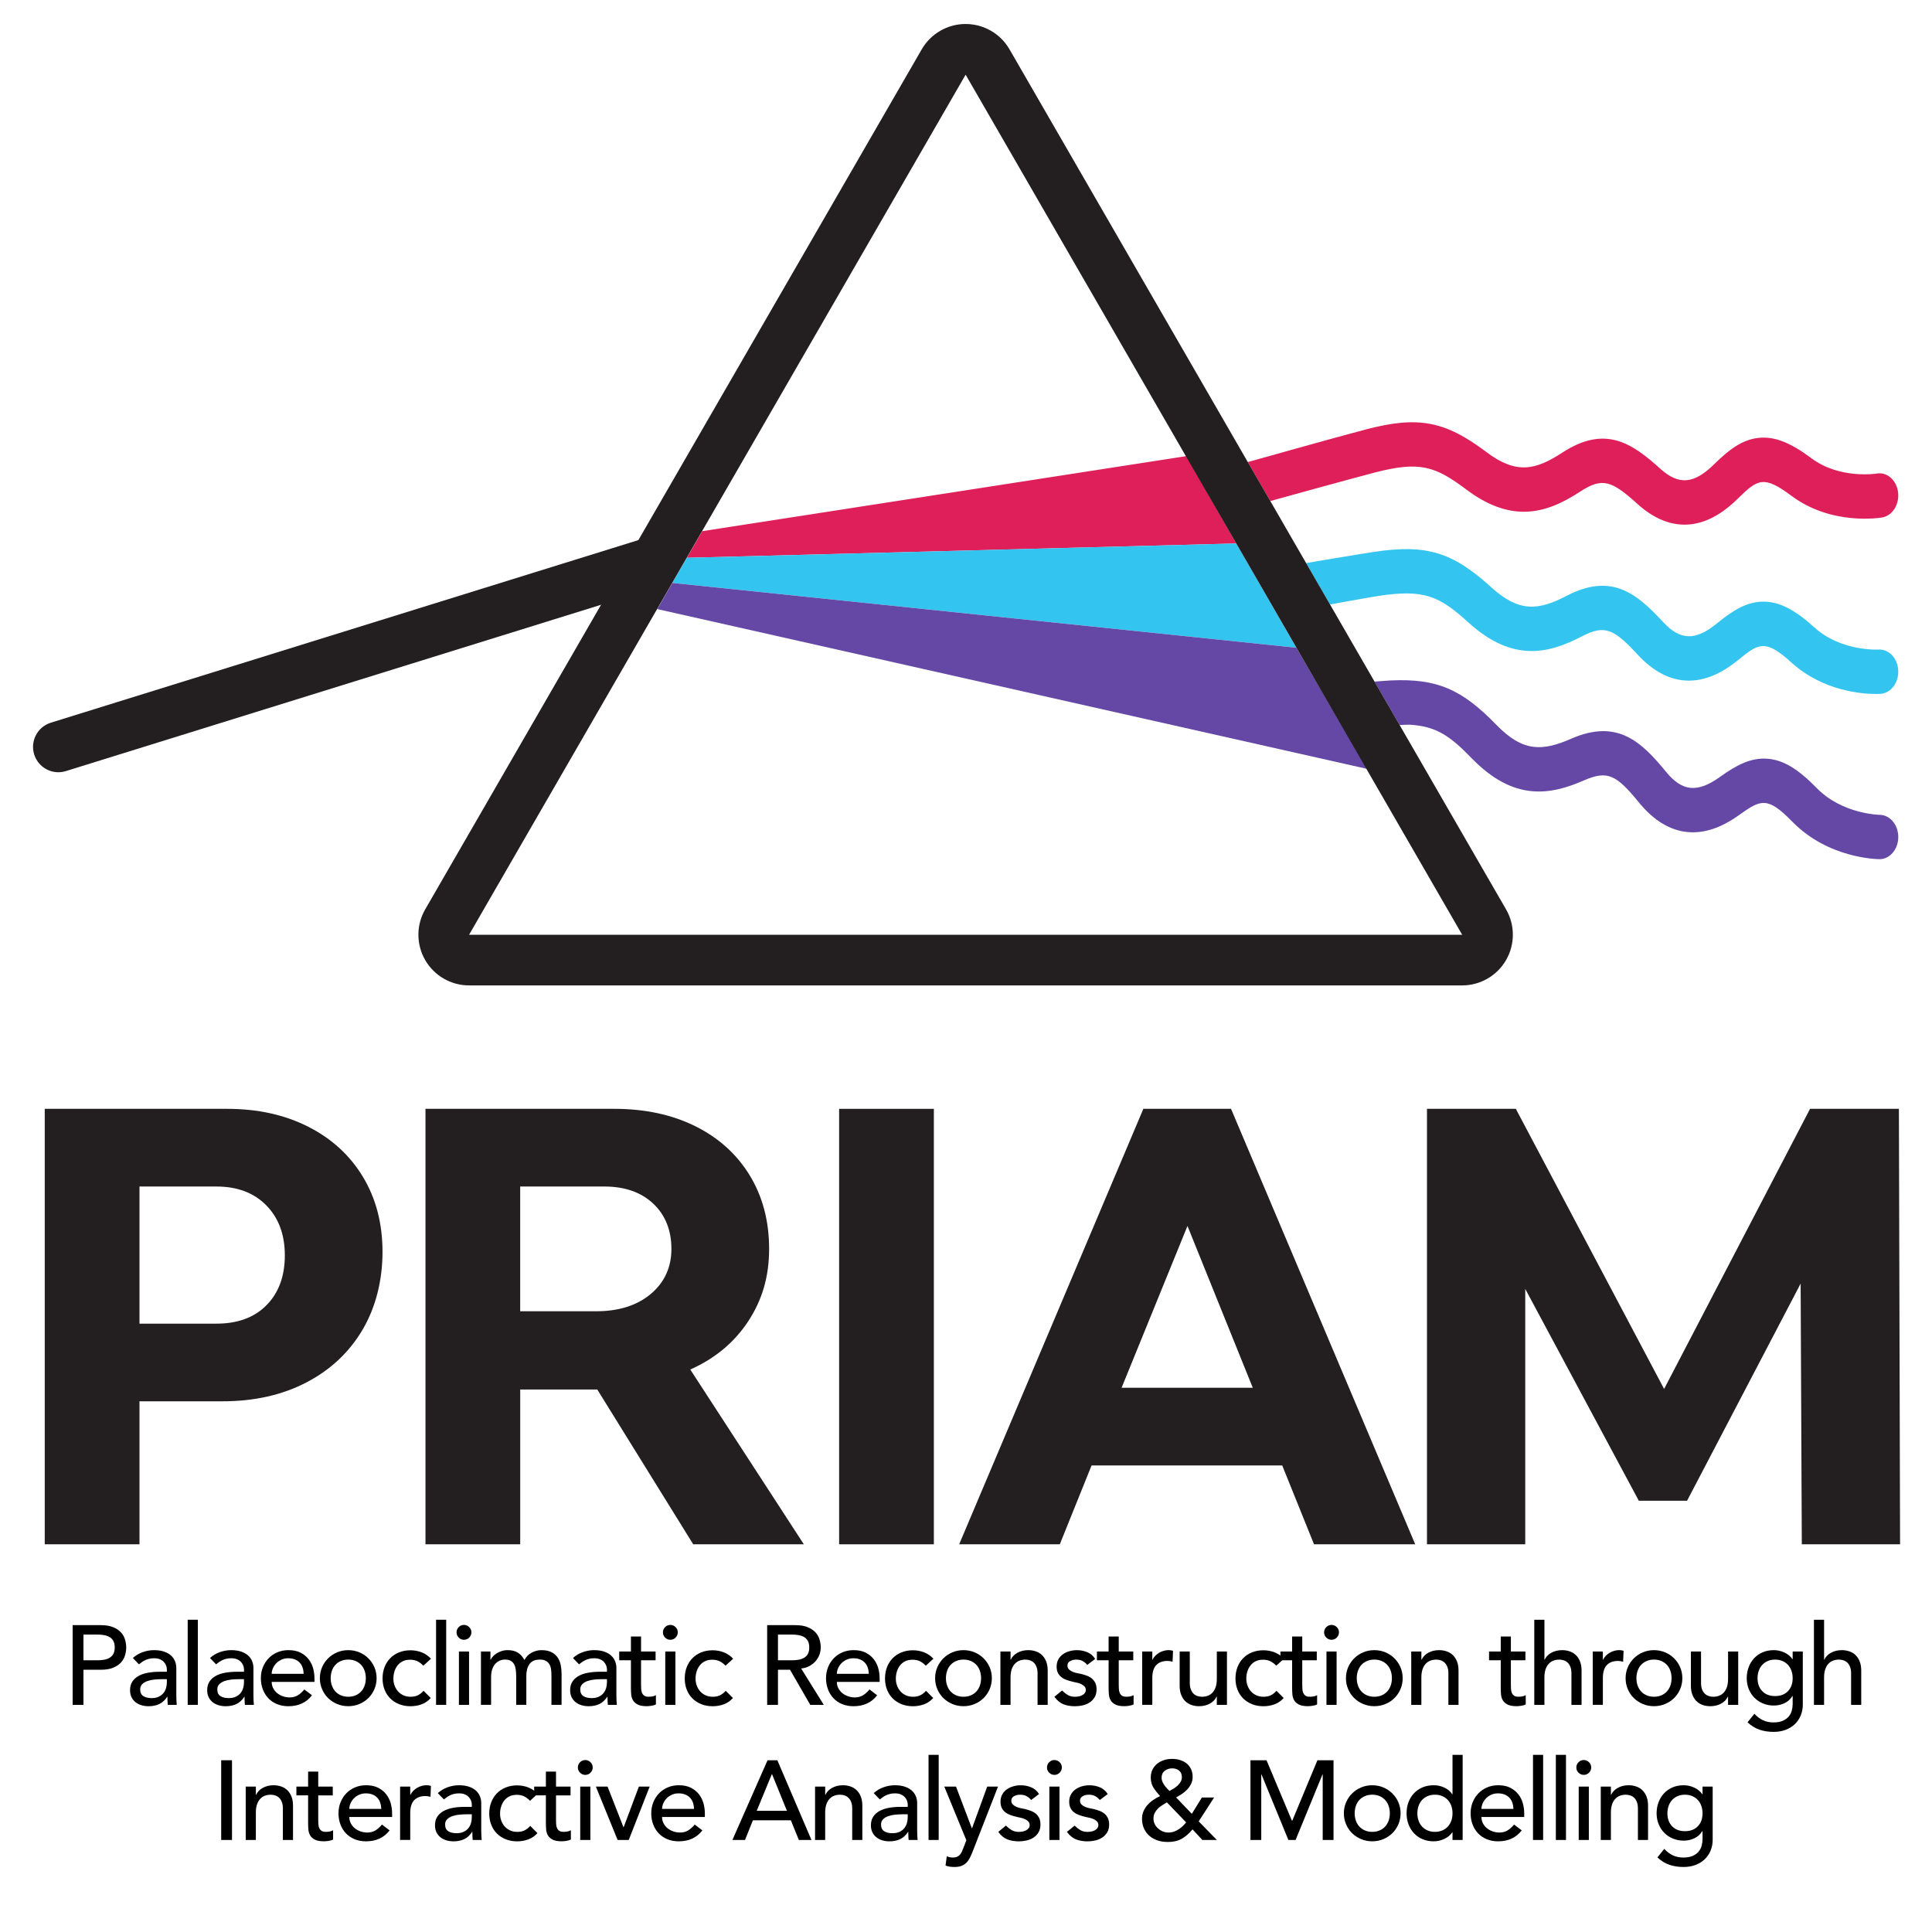 <?xml version="1.0" encoding="UTF-8"?>
<svg id="Layer_1" data-name="Layer 1" xmlns="http://www.w3.org/2000/svg" viewBox="0 0 1287.04 1273.81">
  <defs>
    <style>
      .cls-1 {
        fill: #6547a6;
      }

      .cls-2 {
        fill: #231f20;
      }

      .cls-3 {
        fill: #df1f5a;
      }

      .cls-4 {
        fill: #33c5f0;
      }
    </style>
  </defs>
  <g>
    <path class="cls-3" d="M1122.15,349.49c-10.64,0-21.17-4.64-31.35-13.83-16.98-15.31-23.21-17.89-37.94-8.3-11.41,7.42-23.67,13.53-37.7,13.53-11.46,0-24.1-4.08-38.42-14.86-20.68-15.58-31.17-18.96-60.8-11.29-16.4,4.24-69.7,19.03-69.7,19.03l-14.99-25.97s60.84-17.13,79.35-21.92c34.27-8.87,52.12-5.45,79.58,15.24,20.05,15.11,32.78,11.97,50.63.36,28.63-18.62,46.45-6.17,65.16,10.7,12.38,11.17,22.47,10.34,35.97-2.96,9.87-9.72,18.7-16.43,29.68-17.55,10.43-1.07,20.93,3.01,35.13,13.62,18.81,14.06,43.27,10.2,43.51,10.16,6.83-1.19,13.16,4.39,14.17,12.46,1.01,8.07-3.73,15.58-10.56,16.78-1.36.24-33.7,5.6-60.49-14.43-18.43-13.78-22.56-11.03-35.45,1.66-10.9,10.74-21.52,16.44-32.47,17.43-1.1.1-2.21.15-3.31.15Z"/>
    <path class="cls-4" d="M1249.8,462.29c-8.78,0-35.11-1.71-56.21-20.79-17.32-15.66-21.65-13.35-35.43-2.06-11.66,9.55-22.65,14.1-33.65,13.95-11.8-.18-23.07-5.98-33.5-17.26-15.76-17.03-21.78-20.25-37.17-12.25-21.65,11.25-45.82,17.92-75.72-9.31-19.43-17.69-29.62-22.15-59.71-17.62-7.74,1.16-32.39,5.73-32.39,5.73l-15.93-27.6s34.45-5.83,45.17-7.44c34.8-5.24,52.33.04,78.12,23.53,18.83,17.15,31.75,15.36,50.4,5.67,29.92-15.55,46.73-1.28,64.1,17.49,11.49,12.42,21.6,12.65,36.05.82,10.53-8.63,19.81-14.37,30.79-14.37h.09c10.47.03,20.63,5.19,33.97,17.25,17.68,15.98,42.33,14.7,42.58,14.68,6.9-.47,12.78,5.75,13.18,13.89.4,8.14-4.89,15.13-11.78,15.6-.22.02-1.26.08-2.96.08Z"/>
    <path class="cls-1" d="M1252.04,572.31h-.04c-1.38,0-34.03-.4-57.99-24.93-16.49-16.88-20.92-14.88-35.26-4.61-12.13,8.7-23.36,12.46-34.31,11.51-11.77-1.02-22.72-7.63-32.55-19.63-14.85-18.13-20.69-21.78-36.47-14.9-22.19,9.68-46.65,14.59-75.1-14.73-14.46-14.91-23.69-21.32-41.52-22.28-1.16-.06-6.44.22-6.44.22l-16.7-28.93s8.78-.68,10.9-.77c30.69-1.39,47.24,5.85,70.19,29.51,17.92,18.47,30.9,17.62,50.02,9.28,30.66-13.37,46.71,2.08,63.08,22.07,10.83,13.23,20.91,14.18,35.94,3.41,10.99-7.87,20.56-12.95,31.57-12.12,10.45.78,20.32,6.66,33.02,19.66,16.82,17.22,41.5,17.71,41.75,17.72,6.9.02,12.46,6.66,12.44,14.82-.02,8.14-5.63,14.73-12.52,14.73Z"/>
    <g>
      <polygon class="cls-3" points="467.84 353.83 457.59 371.57 823.56 362.03 790.36 303.81 467.84 353.83"/>
      <polygon class="cls-4" points="457.59 371.57 447.92 388.32 863.66 431.49 823.56 362.03 457.59 371.57"/>
      <polygon class="cls-1" points="447.92 388.32 437.86 405.74 910.66 512.17 863.66 431.49 447.92 388.32"/>
    </g>
    <path class="cls-2" d="M643.27,49.75l330.78,572.92H312.49L643.27,49.75M643.27,15.98c-12.06,0-23.21,6.44-29.24,16.88l-330.78,572.92c-6.03,10.45-6.03,23.32,0,33.76,6.03,10.45,17.18,16.88,29.24,16.88h661.56c12.06,0,23.21-6.44,29.24-16.88,6.03-10.45,6.03-23.32,0-33.76L672.51,32.87c-6.03-10.45-17.18-16.88-29.24-16.88h0Z"/>
    <path class="cls-2" d="M38.89,514.42c-7.2,0-13.87-4.64-16.12-11.88-2.77-8.9,2.21-18.36,11.11-21.13l397.95-123.67-24.88,43.09-363.05,112.82c-1.67.52-3.36.76-5.02.76Z"/>
  </g>
  <g>
    <path class="cls-2" d="M205.42,750.6c15.68,7.97,27.83,19.15,36.46,33.52,8.62,14.38,12.94,30.97,12.94,49.78s-4.45,36.92-13.33,51.94c-8.89,15.03-21.36,26.72-37.44,35.08-16.07,8.37-34.69,12.54-55.86,12.54h-55.27v95.26H29.81v-290.08h121.52c20.38,0,38.42,3.99,54.1,11.96ZM177.59,869.37c8.1-8.23,12.15-19.27,12.15-33.12s-4.12-24.95-12.35-33.32c-8.23-8.36-19.28-12.54-33.12-12.54h-51.35v91.34h51.35c14.11,0,25.22-4.12,33.32-12.35Z"/>
    <path class="cls-2" d="M409.26,738.64c20.38,0,38.35,3.86,53.9,11.56,15.54,7.71,27.64,18.62,36.26,32.73s12.94,30.45,12.94,49-4.64,34.1-13.92,48.22c-9.28,14.11-22.15,24.83-38.61,32.14l75.66,116.42h-73.7l-63.9-103.1h-51.35v103.1h-63.11v-290.08h125.83ZM433.56,861.92c9.14-7.71,13.72-17.7,13.72-29.99s-4.05-22.6-12.15-30.18c-8.1-7.58-18.95-11.37-32.54-11.37h-56.06v83.1h50.57c15.15,0,27.3-3.85,36.46-11.56Z"/>
    <path class="cls-2" d="M622.11,738.64v290.08h-63.11v-290.08h63.11Z"/>
    <path class="cls-2" d="M638.97,1028.72l122.7-290.08h58.41l122.7,290.08h-67.42l-21.17-52.53h-127.01l-21.17,52.53h-67.03ZM834.57,924.45l-43.51-107.8-43.9,107.8h87.42Z"/>
    <path class="cls-2" d="M1009.8,738.64l98.78,186.59,97.22-186.59h59.19l.78,290.08h-65.46l-.78-173.66-75.66,144.65h-32.14l-75.66-141.12v170.13h-65.46v-290.08h59.19Z"/>
  </g>
  <g>
    <path d="M48.39,1082.57h18.67c3.4,0,6.2.46,8.4,1.39,2.2.93,3.94,2.1,5.21,3.53,1.28,1.42,2.16,3.03,2.66,4.8.5,1.78.75,3.49.75,5.14s-.25,3.36-.75,5.14c-.5,1.78-1.39,3.38-2.66,4.8-1.27,1.42-3.01,2.6-5.21,3.53-2.2.93-5,1.39-8.4,1.39h-11.47v23.4h-7.2v-53.1ZM55.59,1105.97h9.45c1.4,0,2.79-.11,4.16-.34,1.37-.23,2.6-.64,3.67-1.24,1.07-.6,1.94-1.46,2.59-2.59.65-1.12.97-2.59.97-4.39s-.33-3.26-.97-4.39c-.65-1.12-1.51-1.99-2.59-2.59-1.08-.6-2.3-1.01-3.67-1.24-1.38-.22-2.76-.34-4.16-.34h-9.45v17.1Z"/>
    <path d="M88.51,1104.47c1.9-1.75,4.1-3.06,6.6-3.94,2.5-.87,5-1.31,7.5-1.31s4.84.33,6.71.98c1.88.65,3.41,1.53,4.61,2.62s2.09,2.36,2.66,3.79c.57,1.42.86,2.91.86,4.46v18.15c0,1.25.02,2.4.08,3.45.05,1.05.12,2.05.22,3h-6c-.15-1.8-.22-3.6-.22-5.4h-.15c-1.5,2.3-3.28,3.93-5.33,4.88-2.05.95-4.42,1.43-7.12,1.43-1.65,0-3.22-.23-4.72-.68-1.5-.45-2.81-1.12-3.94-2.02-1.12-.9-2.01-2.01-2.66-3.34-.65-1.32-.97-2.86-.97-4.61,0-2.3.51-4.22,1.54-5.78,1.02-1.55,2.42-2.81,4.2-3.79,1.77-.97,3.85-1.67,6.23-2.1,2.37-.42,4.91-.64,7.61-.64h4.95v-1.5c0-.9-.18-1.8-.53-2.7-.35-.9-.88-1.71-1.58-2.44-.7-.72-1.58-1.3-2.62-1.72s-2.3-.64-3.75-.64c-1.3,0-2.44.12-3.41.38-.98.25-1.86.56-2.66.94s-1.53.81-2.17,1.31c-.65.5-1.27.97-1.88,1.42l-4.05-4.2ZM107.56,1118.57c-1.6,0-3.24.09-4.91.26-1.68.18-3.2.51-4.58,1.01-1.38.5-2.5,1.2-3.38,2.1-.88.9-1.31,2.05-1.31,3.45,0,2.05.69,3.53,2.06,4.43,1.38.9,3.24,1.35,5.59,1.35,1.85,0,3.42-.31,4.72-.94,1.3-.62,2.35-1.44,3.15-2.44.8-1,1.37-2.11,1.72-3.34.35-1.22.53-2.44.53-3.64v-2.25h-3.6Z"/>
    <path d="M125.04,1078.97h6.75v56.7h-6.75v-56.7Z"/>
    <path d="M139.89,1104.47c1.9-1.75,4.1-3.06,6.6-3.94,2.5-.87,5-1.31,7.5-1.31s4.84.33,6.71.98c1.88.65,3.41,1.53,4.61,2.62s2.09,2.36,2.66,3.79c.57,1.42.86,2.91.86,4.46v18.15c0,1.25.02,2.4.08,3.45.05,1.05.12,2.05.22,3h-6c-.15-1.8-.22-3.6-.22-5.4h-.15c-1.5,2.3-3.28,3.93-5.33,4.88-2.05.95-4.42,1.43-7.12,1.43-1.65,0-3.22-.23-4.72-.68-1.5-.45-2.81-1.12-3.94-2.02-1.12-.9-2.01-2.01-2.66-3.34-.65-1.32-.97-2.86-.97-4.61,0-2.3.51-4.22,1.54-5.78,1.02-1.55,2.42-2.81,4.2-3.79,1.77-.97,3.85-1.67,6.23-2.1,2.37-.42,4.91-.64,7.61-.64h4.95v-1.5c0-.9-.18-1.8-.53-2.7-.35-.9-.88-1.71-1.58-2.44-.7-.72-1.58-1.3-2.62-1.72s-2.3-.64-3.75-.64c-1.3,0-2.44.12-3.41.38-.98.25-1.86.56-2.66.94s-1.53.81-2.17,1.31c-.65.5-1.27.97-1.88,1.42l-4.05-4.2ZM158.94,1118.57c-1.6,0-3.24.09-4.91.26-1.68.18-3.2.51-4.58,1.01-1.38.5-2.5,1.2-3.38,2.1-.88.9-1.31,2.05-1.31,3.45,0,2.05.69,3.53,2.06,4.43,1.38.9,3.24,1.35,5.59,1.35,1.85,0,3.42-.31,4.72-.94,1.3-.62,2.35-1.44,3.15-2.44.8-1,1.37-2.11,1.72-3.34.35-1.22.53-2.44.53-3.64v-2.25h-3.6Z"/>
    <path d="M180.99,1120.37c0,1.55.34,2.96,1.01,4.24.67,1.28,1.56,2.36,2.66,3.26,1.1.9,2.37,1.6,3.83,2.1,1.45.5,2.95.75,4.5.75,2.1,0,3.92-.49,5.47-1.46,1.55-.98,2.97-2.26,4.28-3.86l5.1,3.9c-3.75,4.85-9,7.28-15.75,7.28-2.8,0-5.34-.48-7.61-1.43-2.28-.95-4.2-2.26-5.78-3.94-1.57-1.67-2.79-3.65-3.64-5.92-.85-2.27-1.28-4.74-1.28-7.39s.46-5.11,1.39-7.39c.92-2.28,2.2-4.25,3.83-5.93,1.62-1.67,3.56-2.99,5.81-3.94,2.25-.95,4.7-1.42,7.35-1.42,3.15,0,5.81.55,7.99,1.65,2.17,1.1,3.96,2.54,5.36,4.31,1.4,1.78,2.41,3.78,3.04,6,.62,2.23.94,4.49.94,6.79v2.4h-28.5ZM202.29,1114.97c-.05-1.5-.29-2.87-.71-4.12-.42-1.25-1.06-2.34-1.91-3.26-.85-.92-1.91-1.65-3.19-2.17-1.28-.52-2.76-.79-4.46-.79s-3.16.31-4.54.94c-1.38.63-2.54,1.44-3.49,2.44-.95,1-1.69,2.11-2.21,3.34-.52,1.23-.79,2.44-.79,3.64h21.3Z"/>
    <path d="M213.09,1117.89c0-2.6.49-5.02,1.46-7.27.97-2.25,2.31-4.22,4.01-5.92s3.7-3.04,6-4.01c2.3-.98,4.77-1.46,7.43-1.46s5.12.49,7.42,1.46c2.3.97,4.3,2.31,6,4.01,1.7,1.7,3.04,3.67,4.01,5.92.97,2.25,1.46,4.68,1.46,7.27s-.49,5.04-1.46,7.31c-.98,2.28-2.31,4.25-4.01,5.93-1.7,1.68-3.7,3-6,3.97-2.3.97-4.78,1.46-7.42,1.46s-5.13-.49-7.43-1.46-4.3-2.3-6-3.97c-1.7-1.67-3.04-3.65-4.01-5.93-.98-2.27-1.46-4.71-1.46-7.31ZM220.29,1117.89c0,1.8.27,3.46.83,4.99.55,1.53,1.32,2.83,2.32,3.9,1,1.08,2.22,1.93,3.68,2.55,1.45.63,3.07.94,4.88.94s3.42-.31,4.88-.94c1.45-.62,2.67-1.47,3.67-2.55,1-1.07,1.77-2.37,2.33-3.9.55-1.53.82-3.19.82-4.99s-.28-3.46-.82-4.99c-.55-1.52-1.33-2.82-2.33-3.9-1-1.08-2.23-1.92-3.67-2.55-1.45-.62-3.08-.94-4.88-.94s-3.43.31-4.88.94c-1.45.63-2.68,1.48-3.68,2.55s-1.78,2.38-2.32,3.9c-.55,1.53-.83,3.19-.83,4.99Z"/>
    <path d="M282.01,1109.57c-1.25-1.3-2.56-2.29-3.94-2.96-1.38-.67-3.01-1.01-4.91-1.01s-3.46.34-4.84,1.01c-1.38.67-2.53,1.6-3.45,2.78-.93,1.17-1.63,2.53-2.1,4.05-.48,1.53-.71,3.11-.71,4.76s.27,3.21.83,4.69c.55,1.47,1.32,2.76,2.32,3.86,1,1.1,2.2,1.96,3.6,2.59,1.4.63,2.97.94,4.72.94,1.9,0,3.53-.34,4.88-1.01,1.35-.68,2.6-1.66,3.75-2.96l4.8,4.8c-1.75,1.95-3.79,3.35-6.11,4.2s-4.79,1.28-7.39,1.28c-2.75,0-5.26-.45-7.54-1.35-2.28-.9-4.24-2.16-5.89-3.79-1.65-1.62-2.92-3.57-3.83-5.85-.9-2.27-1.35-4.79-1.35-7.54s.45-5.27,1.35-7.58c.9-2.3,2.16-4.27,3.79-5.92,1.62-1.65,3.57-2.94,5.85-3.86,2.27-.92,4.81-1.39,7.61-1.39,2.6,0,5.09.46,7.46,1.39,2.37.93,4.44,2.34,6.19,4.24l-5.1,4.65Z"/>
    <path d="M290.49,1078.97h6.75v56.7h-6.75v-56.7Z"/>
    <path d="M304.13,1087.37c0-1.35.49-2.51,1.46-3.49.97-.98,2.14-1.46,3.49-1.46s2.51.49,3.49,1.46c.98.97,1.46,2.14,1.46,3.49s-.49,2.51-1.46,3.49c-.97.97-2.14,1.46-3.49,1.46s-2.51-.49-3.49-1.46c-.98-.97-1.46-2.14-1.46-3.49ZM305.71,1100.12h6.75v35.55h-6.75v-35.55Z"/>
    <path d="M320.41,1100.12h6.3v5.55h.15c.15-.5.54-1.12,1.16-1.88.62-.75,1.42-1.46,2.4-2.14.98-.67,2.12-1.25,3.45-1.72,1.32-.47,2.79-.71,4.39-.71,2.65,0,4.88.55,6.67,1.65,1.8,1.1,3.27,2.75,4.42,4.95,1.15-2.2,2.78-3.85,4.88-4.95,2.1-1.1,4.22-1.65,6.38-1.65,2.75,0,5,.45,6.75,1.35,1.75.9,3.12,2.09,4.12,3.56,1,1.47,1.69,3.15,2.06,5.02s.56,3.81.56,5.81v20.7h-6.75v-19.8c0-1.35-.09-2.65-.26-3.9-.18-1.25-.54-2.35-1.09-3.3-.55-.95-1.33-1.71-2.33-2.29-1-.57-2.33-.86-3.97-.86-3.25,0-5.58,1-6.98,3-1.4,2-2.1,4.58-2.1,7.73v19.42h-6.75v-18.6c0-1.7-.09-3.25-.26-4.65-.18-1.4-.53-2.61-1.05-3.64-.53-1.02-1.28-1.82-2.25-2.4-.98-.57-2.29-.86-3.94-.86-1.2,0-2.36.24-3.49.71-1.12.48-2.11,1.19-2.96,2.14-.85.95-1.53,2.16-2.03,3.64s-.75,3.21-.75,5.21v18.45h-6.75v-35.55Z"/>
    <path d="M381.68,1104.47c1.9-1.75,4.1-3.06,6.6-3.94,2.5-.87,5-1.31,7.5-1.31s4.84.33,6.71.98c1.88.65,3.41,1.53,4.61,2.62s2.09,2.36,2.66,3.79c.57,1.42.86,2.91.86,4.46v18.15c0,1.25.02,2.4.08,3.45.05,1.05.12,2.05.22,3h-6c-.15-1.8-.22-3.6-.22-5.4h-.15c-1.5,2.3-3.28,3.93-5.33,4.88-2.05.95-4.42,1.43-7.12,1.43-1.65,0-3.22-.23-4.72-.68-1.5-.45-2.81-1.12-3.94-2.02-1.12-.9-2.01-2.01-2.66-3.34-.65-1.32-.97-2.86-.97-4.61,0-2.3.51-4.22,1.54-5.78,1.02-1.55,2.42-2.81,4.2-3.79,1.77-.97,3.85-1.67,6.23-2.1,2.37-.42,4.91-.64,7.61-.64h4.95v-1.5c0-.9-.18-1.8-.53-2.7-.35-.9-.88-1.71-1.58-2.44-.7-.72-1.58-1.3-2.62-1.72s-2.3-.64-3.75-.64c-1.3,0-2.44.12-3.41.38-.98.25-1.86.56-2.66.94s-1.53.81-2.17,1.31c-.65.5-1.27.97-1.88,1.42l-4.05-4.2ZM400.73,1118.57c-1.6,0-3.24.09-4.91.26-1.68.18-3.2.51-4.58,1.01-1.38.5-2.5,1.2-3.38,2.1-.88.9-1.31,2.05-1.31,3.45,0,2.05.69,3.53,2.06,4.43,1.38.9,3.24,1.35,5.59,1.35,1.85,0,3.42-.31,4.72-.94,1.3-.62,2.35-1.44,3.15-2.44.8-1,1.37-2.11,1.72-3.34.35-1.22.53-2.44.53-3.64v-2.25h-3.6Z"/>
    <path d="M436.73,1105.97h-9.68v16.12c0,1,.03,1.99.08,2.96.05.97.24,1.85.56,2.62.33.78.83,1.4,1.5,1.88.67.48,1.66.71,2.96.71.8,0,1.62-.07,2.47-.22.85-.15,1.62-.42,2.33-.83v6.15c-.8.45-1.84.76-3.11.94-1.28.17-2.26.26-2.96.26-2.6,0-4.61-.36-6.04-1.09s-2.48-1.66-3.15-2.81c-.67-1.15-1.08-2.44-1.2-3.86s-.19-2.86-.19-4.31v-18.53h-7.8v-5.85h7.8v-9.98h6.75v9.98h9.68v5.85Z"/>
    <path d="M441.61,1087.37c0-1.35.49-2.51,1.46-3.49.97-.98,2.14-1.46,3.49-1.46s2.51.49,3.49,1.46c.98.97,1.46,2.14,1.46,3.49s-.49,2.51-1.46,3.49c-.97.97-2.14,1.46-3.49,1.46s-2.51-.49-3.49-1.46c-.98-.97-1.46-2.14-1.46-3.49ZM443.18,1100.12h6.75v35.55h-6.75v-35.55Z"/>
    <path d="M483.31,1109.57c-1.25-1.3-2.56-2.29-3.94-2.96-1.38-.67-3.01-1.01-4.91-1.01s-3.46.34-4.84,1.01c-1.38.67-2.53,1.6-3.45,2.78-.93,1.17-1.63,2.53-2.1,4.05-.48,1.53-.71,3.11-.71,4.76s.27,3.21.83,4.69c.55,1.47,1.32,2.76,2.32,3.86,1,1.1,2.2,1.96,3.6,2.59,1.4.63,2.97.94,4.72.94,1.9,0,3.53-.34,4.88-1.01,1.35-.68,2.6-1.66,3.75-2.96l4.8,4.8c-1.75,1.95-3.79,3.35-6.11,4.2s-4.79,1.28-7.39,1.28c-2.75,0-5.26-.45-7.54-1.35-2.28-.9-4.24-2.16-5.89-3.79-1.65-1.62-2.92-3.57-3.83-5.85-.9-2.27-1.35-4.79-1.35-7.54s.45-5.27,1.35-7.58c.9-2.3,2.16-4.27,3.79-5.92,1.62-1.65,3.57-2.94,5.85-3.86,2.27-.92,4.81-1.39,7.61-1.39,2.6,0,5.09.46,7.46,1.39,2.37.93,4.44,2.34,6.19,4.24l-5.1,4.65Z"/>
    <path d="M511.06,1082.57h18.67c3.4,0,6.2.46,8.4,1.39,2.2.93,3.94,2.1,5.21,3.53,1.28,1.42,2.16,3.03,2.66,4.8.5,1.78.75,3.49.75,5.14s-.3,3.34-.9,4.91c-.6,1.58-1.46,3-2.59,4.28s-2.5,2.35-4.12,3.22c-1.62.88-3.44,1.41-5.44,1.61l15.08,24.22h-9l-13.5-23.4h-8.02v23.4h-7.2v-53.1ZM518.26,1105.97h9.45c1.4,0,2.79-.11,4.16-.34,1.37-.23,2.6-.64,3.67-1.24,1.07-.6,1.94-1.46,2.59-2.59.65-1.12.97-2.59.97-4.39s-.33-3.26-.97-4.39c-.65-1.12-1.51-1.99-2.59-2.59-1.08-.6-2.3-1.01-3.67-1.24-1.38-.22-2.76-.34-4.16-.34h-9.45v17.1Z"/>
    <path d="M557.48,1120.37c0,1.55.34,2.96,1.01,4.24.67,1.28,1.56,2.36,2.66,3.26,1.1.9,2.37,1.6,3.83,2.1,1.45.5,2.95.75,4.5.75,2.1,0,3.92-.49,5.47-1.46,1.55-.98,2.97-2.26,4.28-3.86l5.1,3.9c-3.75,4.85-9,7.28-15.75,7.28-2.8,0-5.34-.48-7.61-1.43-2.28-.95-4.2-2.26-5.78-3.94-1.57-1.67-2.79-3.65-3.64-5.92-.85-2.27-1.28-4.74-1.28-7.39s.46-5.11,1.39-7.39c.92-2.28,2.2-4.25,3.83-5.93,1.62-1.67,3.56-2.99,5.81-3.94,2.25-.95,4.7-1.42,7.35-1.42,3.15,0,5.81.55,7.99,1.65,2.17,1.1,3.96,2.54,5.36,4.31,1.4,1.78,2.41,3.78,3.04,6,.62,2.23.94,4.49.94,6.79v2.4h-28.5ZM578.78,1114.97c-.05-1.5-.29-2.87-.71-4.12-.42-1.25-1.06-2.34-1.91-3.26-.85-.92-1.91-1.65-3.19-2.17-1.28-.52-2.76-.79-4.46-.79s-3.16.31-4.54.94c-1.38.63-2.54,1.44-3.49,2.44-.95,1-1.69,2.11-2.21,3.34-.52,1.23-.79,2.44-.79,3.64h21.3Z"/>
    <path d="M616.73,1109.57c-1.25-1.3-2.56-2.29-3.94-2.96-1.38-.67-3.01-1.01-4.91-1.01s-3.46.34-4.84,1.01c-1.38.67-2.53,1.6-3.45,2.78-.93,1.17-1.63,2.53-2.1,4.05-.48,1.53-.71,3.11-.71,4.76s.27,3.21.83,4.69c.55,1.47,1.32,2.76,2.32,3.86,1,1.1,2.2,1.96,3.6,2.59,1.4.63,2.97.94,4.72.94,1.9,0,3.53-.34,4.88-1.01,1.35-.68,2.6-1.66,3.75-2.96l4.8,4.8c-1.75,1.95-3.79,3.35-6.11,4.2s-4.79,1.28-7.39,1.28c-2.75,0-5.26-.45-7.54-1.35-2.28-.9-4.24-2.16-5.89-3.79-1.65-1.62-2.92-3.57-3.83-5.85-.9-2.27-1.35-4.79-1.35-7.54s.45-5.27,1.35-7.58c.9-2.3,2.16-4.27,3.79-5.92,1.62-1.65,3.57-2.94,5.85-3.86,2.27-.92,4.81-1.39,7.61-1.39,2.6,0,5.09.46,7.46,1.39,2.37.93,4.44,2.34,6.19,4.24l-5.1,4.65Z"/>
    <path d="M622.95,1117.89c0-2.6.49-5.02,1.46-7.27.97-2.25,2.31-4.22,4.01-5.92s3.7-3.04,6-4.01c2.3-.98,4.77-1.46,7.43-1.46s5.12.49,7.42,1.46c2.3.97,4.3,2.31,6,4.01,1.7,1.7,3.04,3.67,4.01,5.92.97,2.25,1.46,4.68,1.46,7.27s-.49,5.04-1.46,7.31c-.98,2.28-2.31,4.25-4.01,5.93-1.7,1.68-3.7,3-6,3.97-2.3.97-4.78,1.46-7.42,1.46s-5.13-.49-7.43-1.46-4.3-2.3-6-3.97c-1.7-1.67-3.04-3.65-4.01-5.93-.98-2.27-1.46-4.71-1.46-7.31ZM630.15,1117.89c0,1.8.27,3.46.83,4.99.55,1.53,1.32,2.83,2.32,3.9,1,1.08,2.22,1.93,3.68,2.55,1.45.63,3.07.94,4.88.94s3.42-.31,4.88-.94c1.45-.62,2.67-1.47,3.67-2.55,1-1.07,1.77-2.37,2.33-3.9.55-1.53.82-3.19.82-4.99s-.28-3.46-.82-4.99c-.55-1.52-1.33-2.82-2.33-3.9-1-1.08-2.23-1.92-3.67-2.55-1.45-.62-3.08-.94-4.88-.94s-3.43.31-4.88.94c-1.45.63-2.68,1.48-3.68,2.55s-1.78,2.38-2.32,3.9c-.55,1.53-.83,3.19-.83,4.99Z"/>
    <path d="M666.45,1100.12h6.75v5.47h.15c.85-1.9,2.33-3.44,4.42-4.61,2.1-1.17,4.52-1.76,7.28-1.76,1.7,0,3.34.26,4.91.79,1.58.52,2.95,1.34,4.12,2.44s2.11,2.51,2.81,4.24c.7,1.72,1.05,3.76,1.05,6.11v22.88h-6.75v-21c0-1.65-.22-3.06-.67-4.24s-1.05-2.12-1.8-2.85c-.75-.72-1.61-1.25-2.59-1.57-.97-.33-1.99-.49-3.04-.49-1.4,0-2.7.23-3.9.68-1.2.45-2.25,1.16-3.15,2.14-.9.98-1.6,2.21-2.1,3.71s-.75,3.28-.75,5.33v18.3h-6.75v-35.55Z"/>
    <path d="M724.28,1109.04c-.8-1-1.79-1.84-2.96-2.51s-2.61-1.01-4.31-1.01c-1.6,0-2.99.34-4.16,1.01-1.18.67-1.76,1.66-1.76,2.96,0,1.05.34,1.9,1.01,2.55.67.65,1.47,1.18,2.4,1.58.92.4,1.91.7,2.96.9,1.05.2,1.95.38,2.7.53,1.45.35,2.81.78,4.09,1.28,1.27.5,2.37,1.15,3.3,1.95.92.8,1.65,1.78,2.17,2.93s.79,2.55.79,4.2c0,2-.42,3.71-1.27,5.14-.85,1.42-1.95,2.59-3.3,3.49-1.35.9-2.89,1.55-4.61,1.95-1.72.4-3.46.6-5.21.6-2.95,0-5.54-.45-7.76-1.35-2.23-.9-4.21-2.55-5.96-4.95l5.1-4.2c1.1,1.1,2.33,2.08,3.67,2.92,1.35.85,3,1.27,4.95,1.27.85,0,1.71-.09,2.59-.26.88-.17,1.65-.45,2.33-.83s1.22-.85,1.65-1.42c.42-.57.64-1.24.64-1.99,0-1-.31-1.82-.94-2.47-.63-.65-1.38-1.16-2.25-1.54-.88-.38-1.8-.68-2.78-.9s-1.84-.41-2.59-.56c-1.45-.35-2.83-.75-4.12-1.2-1.3-.45-2.45-1.05-3.45-1.8-1-.75-1.8-1.7-2.4-2.85s-.9-2.58-.9-4.28c0-1.85.39-3.46,1.16-4.84.77-1.37,1.8-2.51,3.08-3.41,1.27-.9,2.72-1.58,4.35-2.03,1.62-.45,3.26-.67,4.91-.67,2.4,0,4.7.45,6.9,1.35,2.2.9,3.95,2.4,5.25,4.5l-5.25,3.97Z"/>
    <path d="M754.95,1105.97h-9.68v16.12c0,1,.03,1.99.08,2.96.05.97.24,1.85.56,2.62.33.78.83,1.4,1.5,1.88.67.48,1.66.71,2.96.71.8,0,1.62-.07,2.47-.22.85-.15,1.62-.42,2.33-.83v6.15c-.8.45-1.84.76-3.11.94-1.28.17-2.26.26-2.96.26-2.6,0-4.61-.36-6.04-1.09s-2.48-1.66-3.15-2.81c-.67-1.15-1.08-2.44-1.2-3.86s-.19-2.86-.19-4.31v-18.53h-7.8v-5.85h7.8v-9.98h6.75v9.98h9.68v5.85Z"/>
    <path d="M760.88,1100.12h6.75v5.47h.15c.45-.95,1.05-1.81,1.8-2.59s1.59-1.44,2.51-1.99c.92-.55,1.94-.99,3.04-1.31,1.1-.32,2.2-.49,3.3-.49s2.1.15,3,.45l-.3,7.28c-.55-.15-1.1-.27-1.65-.38-.55-.1-1.1-.15-1.65-.15-3.3,0-5.83.93-7.58,2.78s-2.62,4.72-2.62,8.62v17.85h-6.75v-35.55Z"/>
    <path d="M817.35,1135.67h-6.75v-5.47h-.15c-.85,1.9-2.33,3.44-4.42,4.61-2.1,1.17-4.53,1.76-7.28,1.76-1.75,0-3.4-.26-4.95-.79-1.55-.52-2.91-1.34-4.09-2.44-1.18-1.1-2.11-2.51-2.81-4.24-.7-1.72-1.05-3.76-1.05-6.11v-22.88h6.75v21c0,1.65.23,3.06.68,4.24.45,1.18,1.05,2.13,1.8,2.85.75.73,1.61,1.25,2.59,1.58.98.33,1.99.49,3.04.49,1.4,0,2.7-.22,3.9-.67,1.2-.45,2.25-1.16,3.15-2.14.9-.97,1.6-2.21,2.1-3.71s.75-3.27.75-5.33v-18.3h6.75v35.55Z"/>
    <path d="M850.2,1109.57c-1.25-1.3-2.56-2.29-3.94-2.96-1.38-.67-3.01-1.01-4.91-1.01s-3.46.34-4.84,1.01c-1.38.67-2.53,1.6-3.45,2.78-.93,1.17-1.63,2.53-2.1,4.05-.48,1.53-.71,3.11-.71,4.76s.27,3.21.83,4.69c.55,1.47,1.32,2.76,2.32,3.86,1,1.1,2.2,1.96,3.6,2.59,1.4.63,2.97.94,4.72.94,1.9,0,3.53-.34,4.88-1.01,1.35-.68,2.6-1.66,3.75-2.96l4.8,4.8c-1.75,1.95-3.79,3.35-6.11,4.2s-4.79,1.28-7.39,1.28c-2.75,0-5.26-.45-7.54-1.35-2.28-.9-4.24-2.16-5.89-3.79-1.65-1.62-2.92-3.57-3.83-5.85-.9-2.27-1.35-4.79-1.35-7.54s.45-5.27,1.35-7.58c.9-2.3,2.16-4.27,3.79-5.92,1.62-1.65,3.57-2.94,5.85-3.86,2.27-.92,4.81-1.39,7.61-1.39,2.6,0,5.09.46,7.46,1.39,2.37.93,4.44,2.34,6.19,4.24l-5.1,4.65Z"/>
    <path d="M877.2,1105.97h-9.68v16.12c0,1,.03,1.99.08,2.96.05.97.24,1.85.56,2.62.33.78.83,1.4,1.5,1.88.67.48,1.66.71,2.96.71.8,0,1.62-.07,2.47-.22.85-.15,1.62-.42,2.33-.83v6.15c-.8.45-1.84.76-3.11.94-1.28.17-2.26.26-2.96.26-2.6,0-4.61-.36-6.04-1.09s-2.48-1.66-3.15-2.81c-.67-1.15-1.08-2.44-1.2-3.86s-.19-2.86-.19-4.31v-18.53h-7.8v-5.85h7.8v-9.98h6.75v9.98h9.68v5.85Z"/>
    <path d="M882.08,1087.37c0-1.35.49-2.51,1.46-3.49.97-.98,2.14-1.46,3.49-1.46s2.51.49,3.49,1.46c.98.97,1.46,2.14,1.46,3.49s-.49,2.51-1.46,3.49c-.97.97-2.14,1.46-3.49,1.46s-2.51-.49-3.49-1.46c-.98-.97-1.46-2.14-1.46-3.49ZM883.65,1100.12h6.75v35.55h-6.75v-35.55Z"/>
    <path d="M896.63,1117.89c0-2.6.49-5.02,1.46-7.27.97-2.25,2.31-4.22,4.01-5.92s3.7-3.04,6-4.01c2.3-.98,4.77-1.46,7.43-1.46s5.12.49,7.42,1.46c2.3.97,4.3,2.31,6,4.01,1.7,1.7,3.04,3.67,4.01,5.92.97,2.25,1.46,4.68,1.46,7.27s-.49,5.04-1.46,7.31c-.98,2.28-2.31,4.25-4.01,5.93-1.7,1.68-3.7,3-6,3.97-2.3.97-4.78,1.46-7.42,1.46s-5.13-.49-7.43-1.46-4.3-2.3-6-3.97c-1.7-1.67-3.04-3.65-4.01-5.93-.98-2.27-1.46-4.71-1.46-7.31ZM903.83,1117.89c0,1.8.27,3.46.83,4.99.55,1.53,1.32,2.83,2.32,3.9,1,1.08,2.22,1.93,3.68,2.55,1.45.63,3.07.94,4.88.94s3.42-.31,4.88-.94c1.45-.62,2.67-1.47,3.67-2.55,1-1.07,1.77-2.37,2.33-3.9.55-1.53.82-3.19.82-4.99s-.28-3.46-.82-4.99c-.55-1.52-1.33-2.82-2.33-3.9-1-1.08-2.23-1.92-3.67-2.55-1.45-.62-3.08-.94-4.88-.94s-3.43.31-4.88.94c-1.45.63-2.68,1.48-3.68,2.55s-1.78,2.38-2.32,3.9c-.55,1.53-.83,3.19-.83,4.99Z"/>
    <path d="M940.13,1100.12h6.75v5.47h.15c.85-1.9,2.33-3.44,4.42-4.61,2.1-1.17,4.52-1.76,7.28-1.76,1.7,0,3.34.26,4.91.79,1.58.52,2.95,1.34,4.12,2.44s2.11,2.51,2.81,4.24c.7,1.72,1.05,3.76,1.05,6.11v22.88h-6.75v-21c0-1.65-.22-3.06-.67-4.24s-1.05-2.12-1.8-2.85c-.75-.72-1.61-1.25-2.59-1.57-.97-.33-1.99-.49-3.04-.49-1.4,0-2.7.23-3.9.68-1.2.45-2.25,1.16-3.15,2.14-.9.98-1.6,2.21-2.1,3.71s-.75,3.28-.75,5.33v18.3h-6.75v-35.55Z"/>
    <path d="M1016.18,1105.97h-9.68v16.12c0,1,.03,1.99.08,2.96.05.97.24,1.85.56,2.62.33.78.83,1.4,1.5,1.88.67.48,1.66.71,2.96.71.8,0,1.62-.07,2.47-.22.85-.15,1.62-.42,2.33-.83v6.15c-.8.45-1.84.76-3.11.94-1.28.17-2.26.26-2.96.26-2.6,0-4.61-.36-6.04-1.09s-2.48-1.66-3.15-2.81c-.67-1.15-1.08-2.44-1.2-3.86s-.19-2.86-.19-4.31v-18.53h-7.8v-5.85h7.8v-9.98h6.75v9.98h9.68v5.85Z"/>
    <path d="M1022.1,1078.97h6.75v26.62h.15c.85-1.9,2.33-3.44,4.42-4.61,2.1-1.17,4.52-1.76,7.28-1.76,1.7,0,3.34.26,4.91.79,1.58.52,2.95,1.34,4.12,2.44s2.11,2.51,2.81,4.24c.7,1.72,1.05,3.76,1.05,6.11v22.88h-6.75v-21c0-1.65-.22-3.06-.67-4.24s-1.05-2.12-1.8-2.85c-.75-.72-1.61-1.25-2.59-1.57-.97-.33-1.99-.49-3.04-.49-1.4,0-2.7.23-3.9.68-1.2.45-2.25,1.16-3.15,2.14-.9.98-1.6,2.21-2.1,3.71s-.75,3.28-.75,5.33v18.3h-6.75v-56.7Z"/>
    <path d="M1061.03,1100.12h6.75v5.47h.15c.45-.95,1.05-1.81,1.8-2.59s1.59-1.44,2.51-1.99c.92-.55,1.94-.99,3.04-1.31,1.1-.32,2.2-.49,3.3-.49s2.1.15,3,.45l-.3,7.28c-.55-.15-1.1-.27-1.65-.38-.55-.1-1.1-.15-1.65-.15-3.3,0-5.83.93-7.58,2.78s-2.62,4.72-2.62,8.62v17.85h-6.75v-35.55Z"/>
    <path d="M1082.93,1117.89c0-2.6.49-5.02,1.46-7.27.97-2.25,2.31-4.22,4.01-5.92s3.7-3.04,6-4.01c2.3-.98,4.77-1.46,7.43-1.46s5.12.49,7.42,1.46c2.3.97,4.3,2.31,6,4.01,1.7,1.7,3.04,3.67,4.01,5.92.97,2.25,1.46,4.68,1.46,7.27s-.49,5.04-1.46,7.31c-.98,2.28-2.31,4.25-4.01,5.93-1.7,1.68-3.7,3-6,3.97-2.3.97-4.78,1.46-7.42,1.46s-5.13-.49-7.43-1.46-4.3-2.3-6-3.97c-1.7-1.67-3.04-3.65-4.01-5.93-.98-2.27-1.46-4.71-1.46-7.31ZM1090.13,1117.89c0,1.8.27,3.46.83,4.99.55,1.53,1.32,2.83,2.32,3.9,1,1.08,2.22,1.93,3.68,2.55,1.45.63,3.07.94,4.88.94s3.42-.31,4.88-.94c1.45-.62,2.67-1.47,3.67-2.55,1-1.07,1.77-2.37,2.33-3.9.55-1.53.82-3.19.82-4.99s-.28-3.46-.82-4.99c-.55-1.52-1.33-2.82-2.33-3.9-1-1.08-2.23-1.92-3.67-2.55-1.45-.62-3.08-.94-4.88-.94s-3.43.31-4.88.94c-1.45.63-2.68,1.48-3.68,2.55s-1.78,2.38-2.32,3.9c-.55,1.53-.83,3.19-.83,4.99Z"/>
    <path d="M1157.93,1135.67h-6.75v-5.47h-.15c-.85,1.9-2.33,3.44-4.42,4.61-2.1,1.17-4.53,1.76-7.28,1.76-1.75,0-3.4-.26-4.95-.79-1.55-.52-2.91-1.34-4.09-2.44-1.18-1.1-2.11-2.51-2.81-4.24-.7-1.72-1.05-3.76-1.05-6.11v-22.88h6.75v21c0,1.65.23,3.06.68,4.24.45,1.18,1.05,2.13,1.8,2.85.75.73,1.61,1.25,2.59,1.58.98.33,1.99.49,3.04.49,1.4,0,2.7-.22,3.9-.67,1.2-.45,2.25-1.16,3.15-2.14.9-.97,1.6-2.21,2.1-3.71s.75-3.27.75-5.33v-18.3h6.75v35.55Z"/>
    <path d="M1200.98,1135.37c0,2.7-.46,5.16-1.39,7.39-.93,2.22-2.24,4.15-3.94,5.77-1.7,1.62-3.75,2.89-6.15,3.79-2.4.9-5.05,1.35-7.95,1.35-3.4,0-6.51-.48-9.34-1.42-2.83-.95-5.51-2.6-8.06-4.95l4.57-5.7c1.75,1.9,3.65,3.34,5.7,4.31,2.05.98,4.38,1.46,6.98,1.46s4.57-.36,6.22-1.09c1.65-.73,2.96-1.66,3.94-2.81.97-1.15,1.66-2.46,2.06-3.94.4-1.48.6-2.96.6-4.46v-5.25h-.22c-1.3,2.15-3.06,3.74-5.29,4.76-2.23,1.03-4.56,1.54-7.01,1.54-2.6,0-5.01-.46-7.24-1.39-2.23-.92-4.14-2.2-5.74-3.83-1.6-1.62-2.85-3.55-3.75-5.77-.9-2.22-1.35-4.64-1.35-7.24s.42-5.04,1.28-7.31c.85-2.27,2.06-4.26,3.64-5.96,1.58-1.7,3.47-3.02,5.7-3.98,2.22-.95,4.71-1.42,7.46-1.42,2.4,0,4.74.53,7.01,1.58,2.27,1.05,4.06,2.53,5.36,4.42h.15v-5.1h6.75v35.25ZM1182.53,1105.52c-1.8,0-3.43.31-4.88.94-1.45.63-2.68,1.48-3.68,2.55s-1.78,2.38-2.32,3.9c-.55,1.53-.83,3.19-.83,4.99,0,3.6,1.05,6.49,3.15,8.66,2.1,2.17,4.95,3.26,8.55,3.26s6.45-1.09,8.55-3.26c2.1-2.17,3.15-5.06,3.15-8.66,0-1.8-.28-3.46-.82-4.99-.55-1.52-1.33-2.82-2.33-3.9-1-1.08-2.23-1.92-3.67-2.55-1.45-.62-3.08-.94-4.88-.94Z"/>
    <path d="M1208.4,1078.97h6.75v26.62h.15c.85-1.9,2.33-3.44,4.42-4.61,2.1-1.17,4.52-1.76,7.28-1.76,1.7,0,3.34.26,4.91.79,1.58.52,2.95,1.34,4.12,2.44s2.11,2.51,2.81,4.24c.7,1.72,1.05,3.76,1.05,6.11v22.88h-6.75v-21c0-1.65-.22-3.06-.67-4.24s-1.05-2.12-1.8-2.85c-.75-.72-1.61-1.25-2.59-1.57-.97-.33-1.99-.49-3.04-.49-1.4,0-2.7.23-3.9.68-1.2.45-2.25,1.16-3.15,2.14-.9.98-1.6,2.21-2.1,3.71s-.75,3.28-.75,5.33v18.3h-6.75v-56.7Z"/>
    <path d="M147.35,1172.57h7.2v53.1h-7.2v-53.1Z"/>
    <path d="M163.7,1190.12h6.75v5.47h.15c.85-1.9,2.33-3.44,4.42-4.61,2.1-1.17,4.52-1.76,7.28-1.76,1.7,0,3.34.26,4.91.79,1.58.52,2.95,1.34,4.12,2.44s2.11,2.51,2.81,4.24c.7,1.72,1.05,3.76,1.05,6.11v22.88h-6.75v-21c0-1.65-.22-3.06-.67-4.24s-1.05-2.12-1.8-2.85c-.75-.72-1.61-1.25-2.59-1.57-.97-.33-1.99-.49-3.04-.49-1.4,0-2.7.23-3.9.68-1.2.45-2.25,1.16-3.15,2.14-.9.98-1.6,2.21-2.1,3.71s-.75,3.28-.75,5.33v18.3h-6.75v-35.55Z"/>
    <path d="M221.68,1195.97h-9.68v16.12c0,1,.03,1.99.08,2.96.05.97.24,1.85.56,2.62.33.78.83,1.4,1.5,1.88.67.48,1.66.71,2.96.71.8,0,1.62-.07,2.47-.22.85-.15,1.62-.42,2.33-.83v6.15c-.8.45-1.84.76-3.11.94-1.28.17-2.26.26-2.96.26-2.6,0-4.61-.36-6.04-1.09s-2.48-1.66-3.15-2.81c-.67-1.15-1.08-2.44-1.2-3.86s-.19-2.86-.19-4.31v-18.53h-7.8v-5.85h7.8v-9.98h6.75v9.98h9.68v5.85Z"/>
    <path d="M232.7,1210.37c0,1.55.34,2.96,1.01,4.24.67,1.28,1.56,2.36,2.66,3.26,1.1.9,2.37,1.6,3.83,2.1,1.45.5,2.95.75,4.5.75,2.1,0,3.92-.49,5.47-1.46,1.55-.98,2.97-2.26,4.28-3.86l5.1,3.9c-3.75,4.85-9,7.28-15.75,7.28-2.8,0-5.34-.48-7.61-1.43-2.28-.95-4.2-2.26-5.78-3.94-1.57-1.67-2.79-3.65-3.64-5.92-.85-2.27-1.28-4.74-1.28-7.39s.46-5.11,1.39-7.39c.92-2.28,2.2-4.25,3.83-5.93,1.62-1.67,3.56-2.99,5.81-3.94,2.25-.95,4.7-1.42,7.35-1.42,3.15,0,5.81.55,7.99,1.65,2.17,1.1,3.96,2.54,5.36,4.31,1.4,1.78,2.41,3.78,3.04,6,.62,2.23.94,4.49.94,6.79v2.4h-28.5ZM254,1204.97c-.05-1.5-.29-2.87-.71-4.12-.42-1.25-1.06-2.34-1.91-3.26-.85-.92-1.91-1.65-3.19-2.17-1.28-.52-2.76-.79-4.46-.79s-3.16.31-4.54.94c-1.38.63-2.54,1.44-3.49,2.44-.95,1-1.69,2.11-2.21,3.34-.52,1.23-.79,2.44-.79,3.64h21.3Z"/>
    <path d="M266.53,1190.12h6.75v5.47h.15c.45-.95,1.05-1.81,1.8-2.59s1.59-1.44,2.51-1.99c.92-.55,1.94-.99,3.04-1.31,1.1-.32,2.2-.49,3.3-.49s2.1.15,3,.45l-.3,7.28c-.55-.15-1.1-.27-1.65-.38-.55-.1-1.1-.15-1.65-.15-3.3,0-5.83.93-7.58,2.78s-2.62,4.72-2.62,8.62v17.85h-6.75v-35.55Z"/>
    <path d="M291.65,1194.47c1.9-1.75,4.1-3.06,6.6-3.94,2.5-.87,5-1.31,7.5-1.31s4.84.33,6.71.98c1.88.65,3.41,1.53,4.61,2.62s2.09,2.36,2.66,3.79c.57,1.42.86,2.91.86,4.46v18.15c0,1.25.02,2.4.08,3.45.05,1.05.12,2.05.22,3h-6c-.15-1.8-.22-3.6-.22-5.4h-.15c-1.5,2.3-3.28,3.93-5.33,4.88-2.05.95-4.42,1.43-7.12,1.43-1.65,0-3.22-.23-4.72-.68-1.5-.45-2.81-1.12-3.94-2.02-1.12-.9-2.01-2.01-2.66-3.34-.65-1.32-.97-2.86-.97-4.61,0-2.3.51-4.22,1.54-5.78,1.02-1.55,2.42-2.81,4.2-3.79,1.77-.97,3.85-1.67,6.23-2.1,2.37-.42,4.91-.64,7.61-.64h4.95v-1.5c0-.9-.18-1.8-.53-2.7-.35-.9-.88-1.71-1.58-2.44-.7-.72-1.58-1.3-2.62-1.72s-2.3-.64-3.75-.64c-1.3,0-2.44.12-3.41.38-.98.25-1.86.56-2.66.94s-1.53.81-2.17,1.31c-.65.5-1.27.97-1.88,1.42l-4.05-4.2ZM310.7,1208.57c-1.6,0-3.24.09-4.91.26-1.68.18-3.2.51-4.58,1.01-1.38.5-2.5,1.2-3.38,2.1-.88.9-1.31,2.05-1.31,3.45,0,2.05.69,3.53,2.06,4.43,1.38.9,3.24,1.35,5.59,1.35,1.85,0,3.42-.31,4.72-.94,1.3-.62,2.35-1.44,3.15-2.44.8-1,1.37-2.11,1.72-3.34.35-1.22.53-2.44.53-3.64v-2.25h-3.6Z"/>
    <path d="M353.08,1199.57c-1.25-1.3-2.56-2.29-3.94-2.96-1.38-.67-3.01-1.01-4.91-1.01s-3.46.34-4.84,1.01c-1.38.67-2.53,1.6-3.45,2.78-.93,1.17-1.63,2.53-2.1,4.05-.48,1.53-.71,3.11-.71,4.76s.27,3.21.83,4.69c.55,1.47,1.32,2.76,2.32,3.86,1,1.1,2.2,1.96,3.6,2.59,1.4.63,2.97.94,4.72.94,1.9,0,3.53-.34,4.88-1.01,1.35-.68,2.6-1.66,3.75-2.96l4.8,4.8c-1.75,1.95-3.79,3.35-6.11,4.2s-4.79,1.28-7.39,1.28c-2.75,0-5.26-.45-7.54-1.35-2.28-.9-4.24-2.16-5.89-3.79-1.65-1.62-2.92-3.57-3.83-5.85-.9-2.27-1.35-4.79-1.35-7.54s.45-5.27,1.35-7.58c.9-2.3,2.16-4.27,3.79-5.92,1.62-1.65,3.57-2.94,5.85-3.86,2.27-.92,4.81-1.39,7.61-1.39,2.6,0,5.09.46,7.46,1.39,2.37.93,4.44,2.34,6.19,4.24l-5.1,4.65Z"/>
    <path d="M380.08,1195.97h-9.68v16.12c0,1,.03,1.99.08,2.96.05.97.24,1.85.56,2.62.33.78.83,1.4,1.5,1.88.67.48,1.66.71,2.96.71.8,0,1.62-.07,2.47-.22.85-.15,1.62-.42,2.33-.83v6.15c-.8.45-1.84.76-3.11.94-1.28.17-2.26.26-2.96.26-2.6,0-4.61-.36-6.04-1.09s-2.48-1.66-3.15-2.81c-.67-1.15-1.08-2.44-1.2-3.86s-.19-2.86-.19-4.31v-18.53h-7.8v-5.85h7.8v-9.98h6.75v9.98h9.68v5.85Z"/>
    <path d="M384.95,1177.37c0-1.35.49-2.51,1.46-3.49.97-.98,2.14-1.46,3.49-1.46s2.51.49,3.49,1.46c.98.97,1.46,2.14,1.46,3.49s-.49,2.51-1.46,3.49c-.97.97-2.14,1.46-3.49,1.46s-2.51-.49-3.49-1.46c-.98-.97-1.46-2.14-1.46-3.49ZM386.53,1190.12h6.75v35.55h-6.75v-35.55Z"/>
    <path d="M396.95,1190.12h7.8l10.65,27.22,10.2-27.22h7.2l-13.95,35.55h-7.42l-14.47-35.55Z"/>
    <path d="M441.05,1210.37c0,1.55.34,2.96,1.01,4.24.67,1.28,1.56,2.36,2.66,3.26,1.1.9,2.37,1.6,3.83,2.1,1.45.5,2.95.75,4.5.75,2.1,0,3.92-.49,5.47-1.46,1.55-.98,2.97-2.26,4.28-3.86l5.1,3.9c-3.75,4.85-9,7.28-15.75,7.28-2.8,0-5.34-.48-7.61-1.43-2.28-.95-4.2-2.26-5.78-3.94-1.57-1.67-2.79-3.65-3.64-5.92-.85-2.27-1.28-4.74-1.28-7.39s.46-5.11,1.39-7.39c.92-2.28,2.2-4.25,3.83-5.93,1.62-1.67,3.56-2.99,5.81-3.94,2.25-.95,4.7-1.42,7.35-1.42,3.15,0,5.81.55,7.99,1.65,2.17,1.1,3.96,2.54,5.36,4.31,1.4,1.78,2.41,3.78,3.04,6,.62,2.23.94,4.49.94,6.79v2.4h-28.5ZM462.35,1204.97c-.05-1.5-.29-2.87-.71-4.12-.42-1.25-1.06-2.34-1.91-3.26-.85-.92-1.91-1.65-3.19-2.17-1.28-.52-2.76-.79-4.46-.79s-3.16.31-4.54.94c-1.38.63-2.54,1.44-3.49,2.44-.95,1-1.69,2.11-2.21,3.34-.52,1.23-.79,2.44-.79,3.64h21.3Z"/>
    <path d="M511.32,1172.57h6.53l22.72,53.1h-8.4l-5.33-13.12h-25.28l-5.25,13.12h-8.4l23.4-53.1ZM524.22,1206.24l-9.9-24.38h-.15l-10.05,24.38h20.1Z"/>
    <path d="M542.97,1190.12h6.75v5.47h.15c.85-1.9,2.33-3.44,4.42-4.61,2.1-1.17,4.52-1.76,7.28-1.76,1.7,0,3.34.26,4.91.79,1.58.52,2.95,1.34,4.12,2.44s2.11,2.51,2.81,4.24c.7,1.72,1.05,3.76,1.05,6.11v22.88h-6.75v-21c0-1.65-.22-3.06-.67-4.24s-1.05-2.12-1.8-2.85c-.75-.72-1.61-1.25-2.59-1.57-.97-.33-1.99-.49-3.04-.49-1.4,0-2.7.23-3.9.68-1.2.45-2.25,1.16-3.15,2.14-.9.98-1.6,2.21-2.1,3.71s-.75,3.28-.75,5.33v18.3h-6.75v-35.55Z"/>
    <path d="M582.05,1194.47c1.9-1.75,4.1-3.06,6.6-3.94,2.5-.87,5-1.31,7.5-1.31s4.84.33,6.71.98c1.88.65,3.41,1.53,4.61,2.62s2.09,2.36,2.66,3.79c.57,1.42.86,2.91.86,4.46v18.15c0,1.25.02,2.4.08,3.45.05,1.05.12,2.05.22,3h-6c-.15-1.8-.22-3.6-.22-5.4h-.15c-1.5,2.3-3.28,3.93-5.33,4.88-2.05.95-4.42,1.43-7.12,1.43-1.65,0-3.22-.23-4.72-.68-1.5-.45-2.81-1.12-3.94-2.02-1.12-.9-2.01-2.01-2.66-3.34-.65-1.32-.97-2.86-.97-4.61,0-2.3.51-4.22,1.54-5.78,1.02-1.55,2.42-2.81,4.2-3.79,1.77-.97,3.85-1.67,6.23-2.1,2.37-.42,4.91-.64,7.61-.64h4.95v-1.5c0-.9-.18-1.8-.53-2.7-.35-.9-.88-1.71-1.58-2.44-.7-.72-1.58-1.3-2.62-1.72s-2.3-.64-3.75-.64c-1.3,0-2.44.12-3.41.38-.98.25-1.86.56-2.66.94s-1.53.81-2.17,1.31c-.65.5-1.27.97-1.88,1.42l-4.05-4.2ZM601.1,1208.57c-1.6,0-3.24.09-4.91.26-1.68.18-3.2.51-4.58,1.01-1.38.5-2.5,1.2-3.38,2.1-.88.9-1.31,2.05-1.31,3.45,0,2.05.69,3.53,2.06,4.43,1.38.9,3.24,1.35,5.59,1.35,1.85,0,3.42-.31,4.72-.94,1.3-.62,2.35-1.44,3.15-2.44.8-1,1.37-2.11,1.72-3.34.35-1.22.53-2.44.53-3.64v-2.25h-3.6Z"/>
    <path d="M618.57,1168.97h6.75v56.7h-6.75v-56.7Z"/>
    <path d="M629.07,1190.12h7.8l10.53,27.75h.15l10.1-27.75h7.2l-16.88,43.2c-.6,1.55-1.22,2.96-1.87,4.24-.65,1.27-1.42,2.36-2.31,3.26-.9.9-1.98,1.6-3.25,2.1-1.27.5-2.83.75-4.67.75-1,0-2-.06-3.03-.19-1.02-.12-2-.39-2.95-.79l.82-6.15c1.34.55,2.68.83,4.02.83,1.04,0,1.92-.14,2.65-.41.72-.28,1.34-.67,1.86-1.2.52-.53.96-1.14,1.3-1.84.35-.7.7-1.5,1.04-2.4l2.19-5.62-14.71-35.77Z"/>
    <path d="M686.9,1199.04c-.8-1-1.79-1.84-2.96-2.51s-2.61-1.01-4.31-1.01c-1.6,0-2.99.34-4.16,1.01-1.18.67-1.76,1.66-1.76,2.96,0,1.05.34,1.9,1.01,2.55.67.65,1.47,1.18,2.4,1.58.92.4,1.91.7,2.96.9,1.05.2,1.95.38,2.7.53,1.45.35,2.81.78,4.09,1.28,1.27.5,2.37,1.15,3.3,1.95.92.8,1.65,1.78,2.17,2.93s.79,2.55.79,4.2c0,2-.42,3.71-1.27,5.14-.85,1.42-1.95,2.59-3.3,3.49-1.35.9-2.89,1.55-4.61,1.95-1.72.4-3.46.6-5.21.6-2.95,0-5.54-.45-7.76-1.35-2.23-.9-4.21-2.55-5.96-4.95l5.1-4.2c1.1,1.1,2.33,2.08,3.67,2.92,1.35.85,3,1.27,4.95,1.27.85,0,1.71-.09,2.59-.26.88-.17,1.65-.45,2.33-.83s1.22-.85,1.65-1.42c.42-.57.64-1.24.64-1.99,0-1-.31-1.82-.94-2.47-.63-.65-1.38-1.16-2.25-1.54-.88-.38-1.8-.68-2.78-.9s-1.84-.41-2.59-.56c-1.45-.35-2.83-.75-4.12-1.2-1.3-.45-2.45-1.05-3.45-1.8-1-.75-1.8-1.7-2.4-2.85s-.9-2.58-.9-4.28c0-1.85.39-3.46,1.16-4.84.77-1.37,1.8-2.51,3.08-3.41,1.27-.9,2.72-1.58,4.35-2.03,1.62-.45,3.26-.67,4.91-.67,2.4,0,4.7.45,6.9,1.35,2.2.9,3.95,2.4,5.25,4.5l-5.25,3.97Z"/>
    <path d="M697.47,1177.37c0-1.35.49-2.51,1.46-3.49.97-.98,2.14-1.46,3.49-1.46s2.51.49,3.49,1.46c.98.97,1.46,2.14,1.46,3.49s-.49,2.51-1.46,3.49c-.97.97-2.14,1.46-3.49,1.46s-2.51-.49-3.49-1.46c-.98-.97-1.46-2.14-1.46-3.49ZM699.05,1190.12h6.75v35.55h-6.75v-35.55Z"/>
    <path d="M732.65,1199.04c-.8-1-1.79-1.84-2.96-2.51s-2.61-1.01-4.31-1.01c-1.6,0-2.99.34-4.16,1.01-1.18.67-1.76,1.66-1.76,2.96,0,1.05.34,1.9,1.01,2.55.67.65,1.47,1.18,2.4,1.58.92.4,1.91.7,2.96.9,1.05.2,1.95.38,2.7.53,1.45.35,2.81.78,4.09,1.28,1.27.5,2.37,1.15,3.3,1.95.92.8,1.65,1.78,2.17,2.93s.79,2.55.79,4.2c0,2-.42,3.71-1.27,5.14-.85,1.42-1.95,2.59-3.3,3.49-1.35.9-2.89,1.55-4.61,1.95-1.72.4-3.46.6-5.21.6-2.95,0-5.54-.45-7.76-1.35-2.23-.9-4.21-2.55-5.96-4.95l5.1-4.2c1.1,1.1,2.33,2.08,3.67,2.92,1.35.85,3,1.27,4.95,1.27.85,0,1.71-.09,2.59-.26.88-.17,1.65-.45,2.33-.83s1.22-.85,1.65-1.42c.42-.57.64-1.24.64-1.99,0-1-.31-1.82-.94-2.47-.63-.65-1.38-1.16-2.25-1.54-.88-.38-1.8-.68-2.78-.9s-1.84-.41-2.59-.56c-1.45-.35-2.83-.75-4.12-1.2-1.3-.45-2.45-1.05-3.45-1.8-1-.75-1.8-1.7-2.4-2.85s-.9-2.58-.9-4.28c0-1.85.39-3.46,1.16-4.84.77-1.37,1.8-2.51,3.08-3.41,1.27-.9,2.72-1.58,4.35-2.03,1.62-.45,3.26-.67,4.91-.67,2.4,0,4.7.45,6.9,1.35,2.2.9,3.95,2.4,5.25,4.5l-5.25,3.97Z"/>
    <path d="M810.64,1225.67h-9.68l-6.52-7.05c-2.25,2.7-4.64,4.78-7.16,6.22-2.53,1.45-5.56,2.17-9.11,2.17-3,0-5.6-.44-7.8-1.31-2.2-.87-4.01-2.04-5.44-3.49-1.42-1.45-2.47-3.09-3.15-4.91-.67-1.83-1.01-3.71-1.01-5.66,0-1.85.32-3.54.97-5.06.65-1.52,1.52-2.91,2.62-4.16,1.1-1.25,2.39-2.37,3.86-3.38,1.47-1,3.01-1.88,4.61-2.62-1.7-1.8-3.16-3.65-4.39-5.55-1.23-1.9-1.84-4.15-1.84-6.75,0-2,.39-3.77,1.16-5.33.78-1.55,1.81-2.85,3.11-3.9,1.3-1.05,2.8-1.85,4.5-2.4,1.7-.55,3.5-.83,5.4-.83s3.61.25,5.29.75c1.67.5,3.14,1.25,4.39,2.25,1.25,1,2.24,2.25,2.96,3.75.72,1.5,1.09,3.25,1.09,5.25,0,1.65-.33,3.16-.98,4.54-.65,1.38-1.5,2.62-2.55,3.75s-2.23,2.13-3.53,3c-1.3.88-2.62,1.66-3.97,2.36l10.5,10.95,6.67-10.88h8.17l-10.27,15.9,12.08,12.38ZM777.34,1200.62c-1.05.6-2.11,1.25-3.19,1.95s-2.04,1.47-2.89,2.32-1.54,1.81-2.06,2.89c-.53,1.08-.79,2.29-.79,3.64s.27,2.51.83,3.64c.55,1.12,1.3,2.11,2.25,2.96.95.85,2.01,1.51,3.19,1.99,1.17.48,2.41.71,3.71.71s2.51-.2,3.64-.6c1.12-.4,2.18-.91,3.15-1.54.97-.62,1.88-1.34,2.7-2.14s1.59-1.62,2.29-2.48l-12.83-13.35ZM787.32,1183.67c0-1.75-.6-3.14-1.8-4.16-1.2-1.02-2.75-1.54-4.65-1.54s-3.55.54-4.95,1.61c-1.4,1.08-2.1,2.61-2.1,4.61,0,.9.16,1.75.49,2.55.32.8.75,1.58,1.28,2.33.52.75,1.09,1.45,1.69,2.1.6.65,1.2,1.28,1.8,1.88.9-.5,1.84-1.05,2.81-1.65.97-.6,1.86-1.27,2.66-2.02s1.46-1.59,1.99-2.51c.53-.92.79-1.99.79-3.19Z"/>
    <path d="M832.99,1172.57h10.73l16.88,40.2h.3l16.72-40.2h10.73v53.1h-7.2v-43.65h-.15l-17.92,43.65h-4.8l-17.92-43.65h-.15v43.65h-7.2v-53.1Z"/>
    <path d="M895.24,1207.89c0-2.6.49-5.02,1.46-7.27.97-2.25,2.31-4.22,4.01-5.92s3.7-3.04,6-4.01c2.3-.98,4.77-1.46,7.43-1.46s5.12.49,7.42,1.46c2.3.97,4.3,2.31,6,4.01,1.7,1.7,3.04,3.67,4.01,5.92.97,2.25,1.46,4.68,1.46,7.27s-.49,5.04-1.46,7.31c-.98,2.28-2.31,4.25-4.01,5.93-1.7,1.68-3.7,3-6,3.97-2.3.97-4.78,1.46-7.42,1.46s-5.13-.49-7.43-1.46-4.3-2.3-6-3.97c-1.7-1.67-3.04-3.65-4.01-5.93-.98-2.27-1.46-4.71-1.46-7.31ZM902.44,1207.89c0,1.8.27,3.46.83,4.99.55,1.53,1.32,2.83,2.32,3.9,1,1.08,2.22,1.93,3.68,2.55,1.45.63,3.07.94,4.88.94s3.42-.31,4.88-.94c1.45-.62,2.67-1.47,3.67-2.55,1-1.07,1.77-2.37,2.33-3.9.55-1.53.82-3.19.82-4.99s-.28-3.46-.82-4.99c-.55-1.52-1.33-2.82-2.33-3.9-1-1.08-2.23-1.92-3.67-2.55-1.45-.62-3.08-.94-4.88-.94s-3.43.31-4.88.94c-1.45.63-2.68,1.48-3.68,2.55s-1.78,2.38-2.32,3.9c-.55,1.53-.83,3.19-.83,4.99Z"/>
    <path d="M974.37,1225.67h-6.75v-5.1h-.15c-1.3,1.9-3.09,3.38-5.36,4.42-2.28,1.05-4.61,1.58-7.01,1.58-2.75,0-5.24-.48-7.46-1.43-2.23-.95-4.12-2.27-5.7-3.97-1.57-1.7-2.79-3.67-3.64-5.92-.85-2.25-1.28-4.7-1.28-7.35s.42-5.11,1.28-7.39c.85-2.28,2.06-4.25,3.64-5.93,1.58-1.67,3.47-2.99,5.7-3.94,2.22-.95,4.71-1.42,7.46-1.42,2.55,0,4.95.54,7.2,1.61,2.25,1.08,3.97,2.54,5.17,4.39h.15v-26.25h6.75v56.7ZM955.92,1220.27c1.8,0,3.42-.31,4.88-.94,1.45-.62,2.67-1.47,3.67-2.55,1-1.07,1.77-2.37,2.33-3.9.55-1.53.82-3.19.82-4.99s-.28-3.46-.82-4.99c-.55-1.52-1.33-2.82-2.33-3.9-1-1.08-2.23-1.92-3.67-2.55-1.45-.62-3.08-.94-4.88-.94s-3.43.31-4.88.94c-1.45.63-2.68,1.48-3.68,2.55s-1.78,2.38-2.32,3.9c-.55,1.53-.83,3.19-.83,4.99s.27,3.46.83,4.99c.55,1.53,1.32,2.83,2.32,3.9,1,1.08,2.22,1.93,3.68,2.55,1.45.63,3.07.94,4.88.94Z"/>
    <path d="M986.89,1210.37c0,1.55.34,2.96,1.01,4.24.67,1.28,1.56,2.36,2.66,3.26,1.1.9,2.37,1.6,3.83,2.1,1.45.5,2.95.75,4.5.75,2.1,0,3.92-.49,5.47-1.46,1.55-.98,2.97-2.26,4.28-3.86l5.1,3.9c-3.75,4.85-9,7.28-15.75,7.28-2.8,0-5.34-.48-7.61-1.43-2.28-.95-4.2-2.26-5.78-3.94-1.57-1.67-2.79-3.65-3.64-5.92-.85-2.27-1.28-4.74-1.28-7.39s.46-5.11,1.39-7.39c.92-2.28,2.2-4.25,3.83-5.93,1.62-1.67,3.56-2.99,5.81-3.94,2.25-.95,4.7-1.42,7.35-1.42,3.15,0,5.81.55,7.99,1.65,2.17,1.1,3.96,2.54,5.36,4.31,1.4,1.78,2.41,3.78,3.04,6,.62,2.23.94,4.49.94,6.79v2.4h-28.5ZM1008.19,1204.97c-.05-1.5-.29-2.87-.71-4.12-.42-1.25-1.06-2.34-1.91-3.26-.85-.92-1.91-1.65-3.19-2.17-1.28-.52-2.76-.79-4.46-.79s-3.16.31-4.54.94c-1.38.63-2.54,1.44-3.49,2.44-.95,1-1.69,2.11-2.21,3.34-.52,1.23-.79,2.44-.79,3.64h21.3Z"/>
    <path d="M1021.24,1168.97h6.75v56.7h-6.75v-56.7Z"/>
    <path d="M1036.46,1168.97h6.75v56.7h-6.75v-56.7Z"/>
    <path d="M1050.11,1177.37c0-1.35.49-2.51,1.46-3.49.97-.98,2.14-1.46,3.49-1.46s2.51.49,3.49,1.46c.98.97,1.46,2.14,1.46,3.49s-.49,2.51-1.46,3.49c-.97.97-2.14,1.46-3.49,1.46s-2.51-.49-3.49-1.46c-.98-.97-1.46-2.14-1.46-3.49ZM1051.69,1190.12h6.75v35.55h-6.75v-35.55Z"/>
    <path d="M1066.39,1190.12h6.75v5.47h.15c.85-1.9,2.33-3.44,4.42-4.61,2.1-1.17,4.52-1.76,7.28-1.76,1.7,0,3.34.26,4.91.79,1.58.52,2.95,1.34,4.12,2.44s2.11,2.51,2.81,4.24c.7,1.72,1.05,3.76,1.05,6.11v22.88h-6.75v-21c0-1.65-.22-3.06-.67-4.24s-1.05-2.12-1.8-2.85c-.75-.72-1.61-1.25-2.59-1.57-.97-.33-1.99-.49-3.04-.49-1.4,0-2.7.23-3.9.68-1.2.45-2.25,1.16-3.15,2.14-.9.98-1.6,2.21-2.1,3.71s-.75,3.28-.75,5.33v18.3h-6.75v-35.55Z"/>
    <path d="M1140.94,1225.37c0,2.7-.46,5.16-1.39,7.39-.93,2.22-2.24,4.15-3.94,5.77-1.7,1.62-3.75,2.89-6.15,3.79-2.4.9-5.05,1.35-7.95,1.35-3.4,0-6.51-.48-9.34-1.42-2.83-.95-5.51-2.6-8.06-4.95l4.57-5.7c1.75,1.9,3.65,3.34,5.7,4.31,2.05.98,4.38,1.46,6.98,1.46s4.57-.36,6.22-1.09c1.65-.73,2.96-1.66,3.94-2.81.97-1.15,1.66-2.46,2.06-3.94.4-1.48.6-2.96.6-4.46v-5.25h-.22c-1.3,2.15-3.06,3.74-5.29,4.76-2.23,1.03-4.56,1.54-7.01,1.54-2.6,0-5.01-.46-7.24-1.39-2.23-.92-4.14-2.2-5.74-3.83-1.6-1.62-2.85-3.55-3.75-5.77-.9-2.22-1.35-4.64-1.35-7.24s.42-5.04,1.28-7.31c.85-2.27,2.06-4.26,3.64-5.96,1.58-1.7,3.47-3.02,5.7-3.98,2.22-.95,4.71-1.42,7.46-1.42,2.4,0,4.74.53,7.01,1.58,2.27,1.05,4.06,2.53,5.36,4.42h.15v-5.1h6.75v35.25ZM1122.49,1195.52c-1.8,0-3.43.31-4.88.94-1.45.63-2.68,1.48-3.68,2.55s-1.78,2.38-2.32,3.9c-.55,1.53-.83,3.19-.83,4.99,0,3.6,1.05,6.49,3.15,8.66,2.1,2.17,4.95,3.26,8.55,3.26s6.45-1.09,8.55-3.26c2.1-2.17,3.15-5.06,3.15-8.66,0-1.8-.28-3.46-.82-4.99-.55-1.52-1.33-2.82-2.33-3.9-1-1.08-2.23-1.92-3.67-2.55-1.45-.62-3.08-.94-4.88-.94Z"/>
  </g>
</svg>